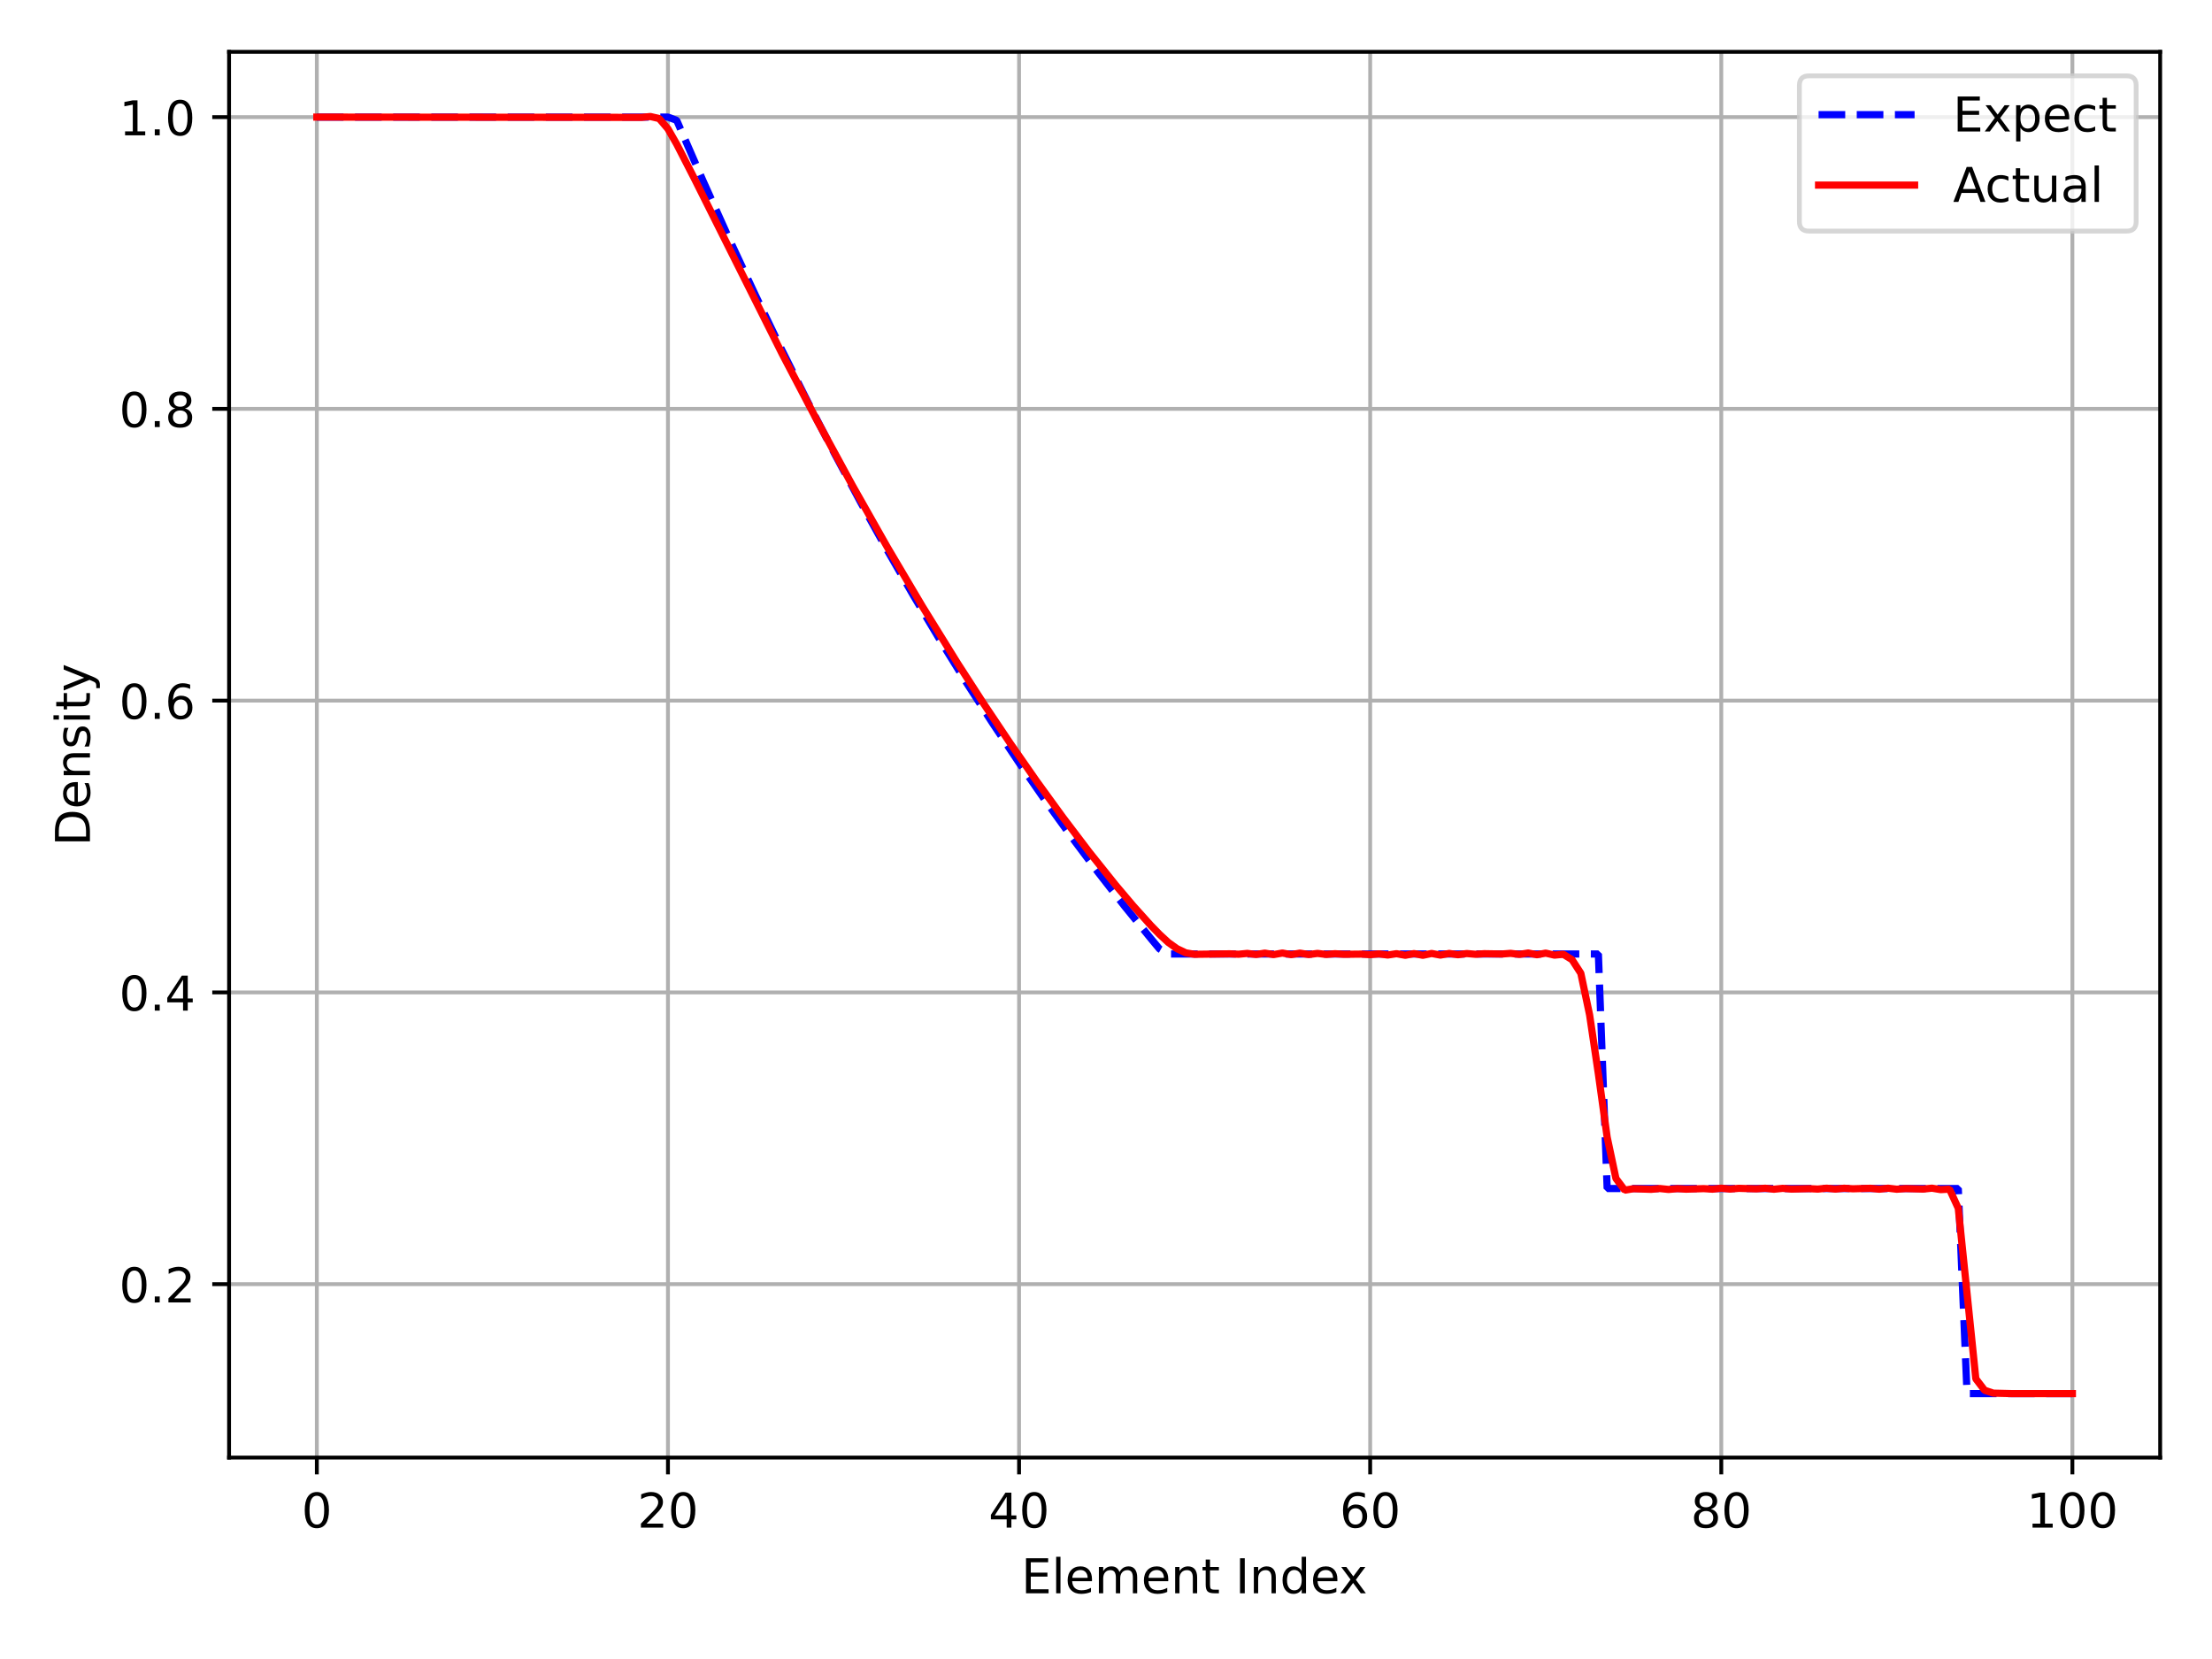 <?xml version='1.0' encoding='UTF-8'?>
<!-- This file was generated by dvisvgm 2.13.1 -->
<svg version='1.1' xmlns='http://www.w3.org/2000/svg' xmlns:xlink='http://www.w3.org/1999/xlink' width='460.8pt' height='345.6pt' viewBox='0 -345.6 460.8 345.6'>
<rect x="0" y="-345.6" width="460.8" height="345.6" fill="#333333" stroke="none"/>
<defs>
<clipPath id='clip1'>
<path d='M47.719 41.961H450V334.801H47.719Z'/>
</clipPath>
<clipPath id='clip2'>
<path d='M47.719 41.961H450V334.801H47.719Z'/>
</clipPath>
<clipPath id='clip3'>
<path d='M47.719 41.961H450V334.801H47.719Z'/>
</clipPath>
<clipPath id='clip4'>
<path d='M47.719 41.961H450V334.801H47.719Z'/>
</clipPath>
<clipPath id='clip5'>
<path d='M47.719 41.961H450V334.801H47.719Z'/>
</clipPath>
<clipPath id='clip6'>
<path d='M47.719 41.961H450V334.801H47.719Z'/>
</clipPath>
<clipPath id='clip7'>
<path d='M47.719 41.961H450V334.801H47.719Z'/>
</clipPath>
<clipPath id='clip8'>
<path d='M47.719 41.961H450V334.801H47.719Z'/>
</clipPath>
<clipPath id='clip9'>
<path d='M47.719 41.961H450V334.801H47.719Z'/>
</clipPath>
<clipPath id='clip10'>
<path d='M47.719 41.961H450V334.801H47.719Z'/>
</clipPath>
<clipPath id='clip11'>
<path d='M47.719 41.961H450V334.801H47.719Z'/>
</clipPath>
<clipPath id='clip12'>
<path d='M47.719 41.961H450V334.801H47.719Z'/>
</clipPath>
<clipPath id='clip13'>
<path d='M47.719 41.961H450V334.801H47.719Z'/>
</clipPath>
</defs>
<g id='page1'>
<g transform='matrix(1 0 0 -1 0 0)'>
<path d='M0 0H460.801V345.602H0Z' fill='#fff'/>
<path d='M47.719 41.961H450V334.801H47.719Z' fill='#fff'/>
<path d='M66.004 41.961V334.801' stroke='#b0b0b0' fill='none' stroke-width='.8' stroke-miterlimit='10' stroke-linecap='square' stroke-linejoin='bevel' clip-path='url(#clip1)'/>
<path d='M66.004 41.961V38.461'/>
<path d='M66.004 41.961V38.461' stroke='#000' fill='none' stroke-width='.8' stroke-miterlimit='10' stroke-linejoin='bevel'/>
<path d='M66.006 34.006C65.496 34.006 65.116 33.756 64.856 33.256S64.476 32.006 64.476 31.006S64.596 29.256 64.856 28.756C65.116 28.256 65.496 28.006 66.006 28.006S66.896 28.256 67.156 28.756C67.406 29.256 67.536 30.006 67.536 31.006S67.406 32.756 67.156 33.256C66.896 33.756 66.516 34.006 66.006 34.006ZM66.006 34.786C66.816 34.786 67.436 34.456 67.876 33.816C68.306 33.166 68.526 32.226 68.526 31.006C68.526 29.776 68.306 28.836 67.876 28.196C67.436 27.556 66.816 27.236 65.996 27.236S64.556 27.556 64.126 28.196C63.696 28.836 63.486 29.776 63.486 31.006C63.486 32.226 63.696 33.166 64.126 33.816C64.556 34.456 65.186 34.786 66.006 34.786Z'/>
<path d='M139.148 41.961V334.801' stroke='#b0b0b0' fill='none' stroke-width='.8' stroke-miterlimit='10' stroke-linecap='square' stroke-linejoin='bevel' clip-path='url(#clip2)'/>
<path d='M139.148 41.961V38.461'/>
<path d='M139.148 41.961V38.461' stroke='#000' fill='none' stroke-width='.8' stroke-miterlimit='10' stroke-linejoin='bevel'/>
<path d='M134.708 28.196H138.148V27.366H133.518V28.196C133.888 28.576 134.398 29.096 135.048 29.756C135.688 30.406 136.098 30.826 136.268 31.016C136.588 31.366 136.808 31.666 136.928 31.916C137.048 32.156 137.118 32.406 137.118 32.646C137.118 33.026 136.978 33.346 136.708 33.586S136.088 33.956 135.648 33.956C135.338 33.956 135.008 33.896 134.668 33.796C134.328 33.686 133.958 33.526 133.568 33.306V34.306C133.968 34.466 134.338 34.586 134.678 34.666S135.338 34.786 135.628 34.786C136.378 34.786 136.978 34.596 137.428 34.216S138.108 33.336 138.108 32.706C138.108 32.406 138.048 32.116 137.938 31.856C137.828 31.586 137.628 31.266 137.328 30.906C137.248 30.806 136.988 30.536 136.548 30.086S135.498 29.006 134.708 28.196ZM142.328 34.006C141.818 34.006 141.438 33.756 141.178 33.256S140.798 32.006 140.798 31.006S140.918 29.256 141.178 28.756C141.438 28.256 141.818 28.006 142.328 28.006C142.838 28.006 143.218 28.256 143.478 28.756C143.728 29.256 143.858 30.006 143.858 31.006S143.728 32.756 143.478 33.256C143.218 33.756 142.838 34.006 142.328 34.006ZM142.328 34.786C143.138 34.786 143.758 34.456 144.198 33.816C144.628 33.166 144.848 32.226 144.848 31.006C144.848 29.776 144.628 28.836 144.198 28.196C143.758 27.556 143.138 27.236 142.318 27.236C141.498 27.236 140.878 27.556 140.448 28.196C140.018 28.836 139.808 29.776 139.808 31.006C139.808 32.226 140.018 33.166 140.448 33.816C140.878 34.456 141.508 34.786 142.328 34.786Z'/>
<path d='M212.289 41.961V334.801' stroke='#b0b0b0' fill='none' stroke-width='.8' stroke-miterlimit='10' stroke-linecap='square' stroke-linejoin='bevel' clip-path='url(#clip3)'/>
<path d='M212.289 41.961V38.461'/>
<path d='M212.289 41.961V38.461' stroke='#000' fill='none' stroke-width='.8' stroke-miterlimit='10' stroke-linejoin='bevel'/>
<path d='M209.71 33.796L207.22 29.906H209.71V33.796ZM209.45 34.656H210.69V29.906H211.73V29.086H210.69V27.366H209.71V29.086H206.42V30.036L209.45 34.656ZM215.47 34.006C214.96 34.006 214.58 33.756 214.32 33.256S213.94 32.006 213.94 31.006S214.06 29.256 214.32 28.756C214.58 28.256 214.96 28.006 215.47 28.006S216.36 28.256 216.62 28.756C216.87 29.256 217 30.006 217 31.006S216.87 32.756 216.62 33.256C216.36 33.756 215.98 34.006 215.47 34.006ZM215.47 34.786C216.28 34.786 216.9 34.456 217.34 33.816C217.77 33.166 217.99 32.226 217.99 31.006C217.99 29.776 217.77 28.836 217.34 28.196C216.9 27.556 216.28 27.236 215.46 27.236S214.02 27.556 213.59 28.196C213.16 28.836 212.95 29.776 212.95 31.006C212.95 32.226 213.16 33.166 213.59 33.816C214.02 34.456 214.65 34.786 215.47 34.786Z'/>
<path d='M285.43 41.961V334.801' stroke='#b0b0b0' fill='none' stroke-width='.8' stroke-miterlimit='10' stroke-linecap='square' stroke-linejoin='bevel' clip-path='url(#clip4)'/>
<path d='M285.43 41.961V38.461'/>
<path d='M285.43 41.961V38.461' stroke='#000' fill='none' stroke-width='.8' stroke-miterlimit='10' stroke-linejoin='bevel'/>
<path d='M282.372 31.406C281.932 31.406 281.582 31.246 281.322 30.946S280.932 30.226 280.932 29.706C280.932 29.176 281.062 28.756 281.322 28.456C281.582 28.156 281.932 28.006 282.372 28.006S283.162 28.156 283.422 28.456C283.682 28.756 283.812 29.176 283.812 29.706C283.812 30.226 283.682 30.646 283.422 30.946S282.812 31.406 282.372 31.406ZM284.332 34.496V33.596C284.082 33.716 283.832 33.806 283.582 33.866C283.322 33.926 283.072 33.956 282.832 33.956C282.172 33.956 281.672 33.736 281.332 33.296S280.792 32.186 280.752 31.306C280.942 31.586 281.182 31.806 281.472 31.956S282.082 32.186 282.432 32.186C283.162 32.186 283.742 31.956 284.162 31.516S284.802 30.466 284.802 29.706C284.802 28.956 284.572 28.356 284.132 27.906C283.692 27.456 283.102 27.236 282.372 27.236C281.532 27.236 280.882 27.556 280.442 28.196C279.992 28.836 279.772 29.776 279.772 31.006C279.772 32.156 280.042 33.076 280.592 33.756C281.132 34.436 281.872 34.786 282.792 34.786C283.032 34.786 283.282 34.756 283.542 34.716C283.792 34.666 284.052 34.596 284.332 34.496ZM288.612 34.006C288.102 34.006 287.722 33.756 287.462 33.256S287.082 32.006 287.082 31.006S287.202 29.256 287.462 28.756C287.722 28.256 288.102 28.006 288.612 28.006C289.122 28.006 289.502 28.256 289.762 28.756C290.012 29.256 290.142 30.006 290.142 31.006S290.012 32.756 289.762 33.256C289.502 33.756 289.122 34.006 288.612 34.006ZM288.612 34.786C289.422 34.786 290.042 34.456 290.482 33.816C290.912 33.166 291.132 32.226 291.132 31.006C291.132 29.776 290.912 28.836 290.482 28.196C290.042 27.556 289.422 27.236 288.602 27.236C287.782 27.236 287.162 27.556 286.732 28.196C286.302 28.836 286.092 29.776 286.092 31.006C286.092 32.226 286.302 33.166 286.732 33.816C287.162 34.456 287.792 34.786 288.612 34.786Z'/>
<path d='M358.574 41.961V334.801' stroke='#b0b0b0' fill='none' stroke-width='.8' stroke-miterlimit='10' stroke-linecap='square' stroke-linejoin='bevel' clip-path='url(#clip5)'/>
<path d='M358.574 41.961V38.461'/>
<path d='M358.574 41.961V38.461' stroke='#000' fill='none' stroke-width='.8' stroke-miterlimit='10' stroke-linejoin='bevel'/>
<path d='M355.393 30.826C354.923 30.826 354.553 30.696 354.283 30.446S353.883 29.856 353.883 29.416S354.013 28.626 354.283 28.376C354.553 28.126 354.923 28.006 355.393 28.006C355.853 28.006 356.223 28.126 356.493 28.386C356.763 28.636 356.903 28.976 356.903 29.416S356.763 30.196 356.503 30.446C356.233 30.696 355.863 30.826 355.393 30.826ZM354.403 31.246C353.983 31.346 353.653 31.546 353.413 31.836S353.063 32.476 353.063 32.896C353.063 33.476 353.263 33.936 353.683 34.276C354.093 34.616 354.663 34.786 355.393 34.786C356.113 34.786 356.683 34.616 357.103 34.276C357.513 33.936 357.723 33.476 357.723 32.896C357.723 32.476 357.603 32.126 357.363 31.836S356.803 31.346 356.383 31.246C356.853 31.136 357.223 30.916 357.493 30.596C357.753 30.276 357.893 29.876 357.893 29.416C357.893 28.706 357.673 28.166 357.243 27.796C356.803 27.416 356.183 27.236 355.383 27.236S353.963 27.416 353.533 27.796C353.103 28.166 352.893 28.706 352.893 29.416C352.893 29.876 353.023 30.276 353.293 30.596C353.553 30.916 353.923 31.136 354.403 31.246ZM354.043 32.806C354.043 32.426 354.153 32.126 354.393 31.916S354.963 31.606 355.393 31.606C355.813 31.606 356.143 31.706 356.383 31.916S356.743 32.426 356.743 32.806S356.623 33.476 356.383 33.686S355.813 34.006 355.393 34.006C354.963 34.006 354.633 33.896 354.393 33.686S354.043 33.186 354.043 32.806ZM361.753 34.006C361.243 34.006 360.863 33.756 360.603 33.256S360.223 32.006 360.223 31.006S360.343 29.256 360.603 28.756C360.863 28.256 361.243 28.006 361.753 28.006C362.263 28.006 362.643 28.256 362.903 28.756C363.153 29.256 363.283 30.006 363.283 31.006S363.153 32.756 362.903 33.256C362.643 33.756 362.263 34.006 361.753 34.006ZM361.753 34.786C362.563 34.786 363.183 34.456 363.623 33.816C364.053 33.166 364.273 32.226 364.273 31.006C364.273 29.776 364.053 28.836 363.623 28.196C363.183 27.556 362.563 27.236 361.743 27.236C360.923 27.236 360.303 27.556 359.873 28.196C359.443 28.836 359.233 29.776 359.233 31.006C359.233 32.226 359.443 33.166 359.873 33.816C360.303 34.456 360.933 34.786 361.753 34.786Z'/>
<path d='M431.715 41.961V334.801' stroke='#b0b0b0' fill='none' stroke-width='.8' stroke-miterlimit='10' stroke-linecap='square' stroke-linejoin='bevel' clip-path='url(#clip6)'/>
<path d='M431.715 41.961V38.461'/>
<path d='M431.715 41.961V38.461' stroke='#000' fill='none' stroke-width='.8' stroke-miterlimit='10' stroke-linejoin='bevel'/>
<path d='M423.415 28.196H425.025V33.756L423.275 33.406V34.306L425.015 34.656H426.005V28.196H427.615V27.366H423.415V28.196ZM431.715 34.006C431.205 34.006 430.825 33.756 430.565 33.256S430.185 32.006 430.185 31.006S430.305 29.256 430.565 28.756C430.825 28.256 431.205 28.006 431.715 28.006C432.225 28.006 432.605 28.256 432.865 28.756C433.115 29.256 433.245 30.006 433.245 31.006S433.115 32.756 432.865 33.256C432.605 33.756 432.225 34.006 431.715 34.006ZM431.715 34.786C432.525 34.786 433.145 34.456 433.585 33.816C434.015 33.166 434.235 32.226 434.235 31.006C434.235 29.776 434.015 28.836 433.585 28.196C433.145 27.556 432.525 27.236 431.705 27.236C430.885 27.236 430.265 27.556 429.835 28.196C429.405 28.836 429.195 29.776 429.195 31.006C429.195 32.226 429.405 33.166 429.835 33.816C430.265 34.456 430.895 34.786 431.715 34.786ZM438.075 34.006C437.565 34.006 437.185 33.756 436.925 33.256S436.545 32.006 436.545 31.006S436.665 29.256 436.925 28.756C437.185 28.256 437.565 28.006 438.075 28.006S438.965 28.256 439.225 28.756C439.475 29.256 439.605 30.006 439.605 31.006S439.475 32.756 439.225 33.256C438.965 33.756 438.585 34.006 438.075 34.006ZM438.075 34.786C438.885 34.786 439.505 34.456 439.945 33.816C440.375 33.166 440.595 32.226 440.595 31.006C440.595 29.776 440.375 28.836 439.945 28.196C439.505 27.556 438.885 27.236 438.065 27.236S436.625 27.556 436.195 28.196C435.765 28.836 435.555 29.776 435.555 31.006C435.555 32.226 435.765 33.166 436.195 33.816C436.625 34.456 437.255 34.786 438.075 34.786Z'/>
<path d='M213.738 20.984H218.348V20.154H214.728V17.994H218.198V17.164H214.728V14.524H218.438V13.694H213.738V20.984ZM220.018 21.294H220.918V13.694H220.018V21.294ZM227.478 16.654V16.214H223.348C223.388 15.594 223.568 15.114 223.908 14.794C224.238 14.474 224.698 14.314 225.298 14.314C225.638 14.314 225.978 14.354 226.298 14.434S226.948 14.644 227.268 14.824V13.974C226.948 13.834 226.618 13.724 226.278 13.664C225.938 13.604 225.588 13.564 225.248 13.564C224.368 13.564 223.678 13.814 223.168 14.314C222.658 14.814 222.408 15.504 222.408 16.374C222.408 17.264 222.648 17.974 223.128 18.504C223.608 19.024 224.268 19.294 225.088 19.294C225.828 19.294 226.408 19.054 226.838 18.584C227.258 18.104 227.478 17.464 227.478 16.654ZM226.578 16.914C226.568 17.404 226.428 17.794 226.168 18.094C225.898 18.384 225.538 18.534 225.098 18.534C224.598 18.534 224.198 18.384 223.898 18.104S223.418 17.424 223.378 16.914H226.578ZM233.208 18.114C233.428 18.514 233.698 18.804 234.008 19.004C234.318 19.194 234.688 19.294 235.118 19.294C235.678 19.294 236.118 19.094 236.428 18.694S236.898 17.724 236.898 16.994V13.694H235.998V16.964C235.998 17.484 235.898 17.874 235.718 18.134C235.528 18.384 235.248 18.514 234.868 18.514C234.398 18.514 234.028 18.354 233.758 18.044S233.358 17.314 233.358 16.784V13.694H232.458V16.964C232.458 17.484 232.358 17.874 232.178 18.134C231.988 18.384 231.698 18.514 231.318 18.514C230.858 18.514 230.488 18.354 230.218 18.044S229.818 17.314 229.818 16.784V13.694H228.918V19.164H229.818V18.314C230.018 18.644 230.268 18.894 230.558 19.054C230.838 19.214 231.178 19.294 231.578 19.294S232.308 19.194 232.588 18.994S233.068 18.494 233.208 18.114ZM243.368 16.654V16.214H239.238C239.278 15.594 239.458 15.114 239.798 14.794C240.128 14.474 240.588 14.314 241.188 14.314C241.528 14.314 241.868 14.354 242.188 14.434S242.838 14.644 243.158 14.824V13.974C242.838 13.834 242.508 13.724 242.168 13.664C241.828 13.604 241.478 13.564 241.138 13.564C240.258 13.564 239.568 13.814 239.058 14.314C238.548 14.814 238.298 15.504 238.298 16.374C238.298 17.264 238.538 17.974 239.018 18.504C239.498 19.024 240.158 19.294 240.978 19.294C241.718 19.294 242.298 19.054 242.728 18.584C243.148 18.104 243.368 17.464 243.368 16.654ZM242.468 16.914C242.458 17.404 242.318 17.794 242.058 18.094C241.788 18.384 241.428 18.534 240.988 18.534C240.488 18.534 240.088 18.384 239.788 18.104S239.308 17.424 239.268 16.914H242.468ZM249.388 16.994V13.694H248.488V16.964C248.488 17.484 248.378 17.864 248.178 18.124S247.678 18.514 247.278 18.514C246.788 18.514 246.408 18.354 246.128 18.044S245.708 17.314 245.708 16.784V13.694H244.808V19.164H245.708V18.314C245.918 18.634 246.168 18.884 246.468 19.044C246.758 19.204 247.098 19.294 247.478 19.294C248.098 19.294 248.578 19.094 248.898 18.704S249.388 17.744 249.388 16.994ZM252.068 20.714V19.164H253.918V18.464H252.068V15.494C252.068 15.044 252.128 14.754 252.248 14.634C252.368 14.504 252.618 14.444 252.998 14.444H253.918V13.694H252.998C252.298 13.694 251.818 13.824 251.558 14.084S251.168 14.814 251.168 15.494V18.464H250.508V19.164H251.168V20.714H252.068ZM258.318 20.984H259.308V13.694H258.318V20.984ZM265.778 16.994V13.694H264.878V16.964C264.878 17.484 264.768 17.864 264.568 18.124S264.068 18.514 263.668 18.514C263.178 18.514 262.798 18.354 262.518 18.044S262.098 17.314 262.098 16.784V13.694H261.198V19.164H262.098V18.314C262.308 18.634 262.558 18.884 262.858 19.044C263.148 19.204 263.488 19.294 263.868 19.294C264.488 19.294 264.968 19.094 265.288 18.704S265.778 17.744 265.778 16.994ZM271.168 18.334V21.294H272.068V13.694H271.168V14.514C270.978 14.184 270.738 13.944 270.448 13.794C270.158 13.644 269.818 13.564 269.418 13.564C268.758 13.564 268.218 13.824 267.798 14.344C267.378 14.864 267.178 15.564 267.178 16.424S267.378 17.974 267.798 18.504C268.218 19.024 268.758 19.294 269.418 19.294C269.818 19.294 270.158 19.214 270.448 19.054S270.978 18.654 271.168 18.334ZM268.108 16.424C268.108 15.764 268.238 15.244 268.508 14.864C268.778 14.484 269.148 14.304 269.628 14.304S270.478 14.484 270.758 14.864C271.028 15.244 271.168 15.764 271.168 16.424S271.028 17.594 270.758 17.974C270.478 18.354 270.108 18.544 269.628 18.544S268.778 18.354 268.508 17.974S268.108 17.084 268.108 16.424ZM278.598 16.654V16.214H274.468C274.508 15.594 274.688 15.114 275.028 14.794C275.358 14.474 275.818 14.314 276.418 14.314C276.758 14.314 277.098 14.354 277.418 14.434S278.068 14.644 278.388 14.824V13.974C278.068 13.834 277.738 13.724 277.398 13.664C277.058 13.604 276.708 13.564 276.368 13.564C275.488 13.564 274.798 13.814 274.288 14.314C273.778 14.814 273.528 15.504 273.528 16.374C273.528 17.264 273.768 17.974 274.248 18.504C274.728 19.024 275.388 19.294 276.208 19.294C276.948 19.294 277.528 19.054 277.958 18.584C278.378 18.104 278.598 17.464 278.598 16.654ZM277.698 16.914C277.688 17.404 277.548 17.794 277.288 18.094C277.018 18.384 276.658 18.534 276.218 18.534C275.718 18.534 275.318 18.384 275.018 18.104S274.538 17.424 274.498 16.914H277.698Z'/>
<path d='M284.428 19.164L282.448 16.504L284.528 13.694H283.468L281.878 15.844L280.288 13.694H279.228L281.348 16.554L279.408 19.164H280.468L281.918 17.214L283.368 19.164H284.428Z'/>
<path d='M47.719 78.082H450' stroke='#b0b0b0' fill='none' stroke-width='.8' stroke-miterlimit='10' stroke-linecap='square' stroke-linejoin='bevel' clip-path='url(#clip7)'/>
<path d='M47.719 78.082H44.219'/>
<path d='M47.719 78.082H44.219' stroke='#000' fill='none' stroke-width='.8' stroke-miterlimit='10' stroke-linejoin='bevel'/>
<path d='M27.994 80.926C27.484 80.926 27.104 80.676 26.844 80.176C26.584 79.676 26.464 78.926 26.464 77.926S26.584 76.176 26.844 75.676C27.104 75.176 27.484 74.926 27.994 74.926S28.884 75.176 29.144 75.676C29.394 76.176 29.524 76.926 29.524 77.926S29.394 79.676 29.144 80.176C28.884 80.676 28.504 80.926 27.994 80.926ZM27.994 81.706C28.804 81.706 29.424 81.376 29.864 80.736C30.294 80.086 30.514 79.146 30.514 77.926C30.514 76.696 30.294 75.756 29.864 75.116C29.424 74.476 28.804 74.156 27.984 74.156C27.164 74.156 26.544 74.476 26.114 75.116C25.684 75.756 25.474 76.696 25.474 77.926C25.474 79.146 25.684 80.086 26.114 80.736C26.544 81.376 27.174 81.706 27.994 81.706ZM32.244 75.526H33.274V74.286H32.244V75.526ZM36.274 75.116H39.714V74.286H35.084V75.116C35.454 75.496 35.964 76.016 36.614 76.676C37.254 77.326 37.664 77.746 37.834 77.936C38.154 78.286 38.374 78.586 38.494 78.836C38.614 79.076 38.684 79.326 38.684 79.566C38.684 79.946 38.544 80.266 38.274 80.506S37.654 80.876 37.214 80.876C36.904 80.876 36.574 80.816 36.234 80.716C35.894 80.606 35.524 80.446 35.134 80.226V81.226C35.534 81.386 35.904 81.506 36.244 81.586S36.904 81.706 37.194 81.706C37.944 81.706 38.544 81.516 38.994 81.136S39.674 80.256 39.674 79.626C39.674 79.326 39.614 79.036 39.504 78.776C39.394 78.506 39.194 78.186 38.894 77.826C38.814 77.726 38.554 77.456 38.114 77.006S37.064 75.926 36.274 75.116Z'/>
<path d='M47.719 138.863H450' stroke='#b0b0b0' fill='none' stroke-width='.8' stroke-miterlimit='10' stroke-linecap='square' stroke-linejoin='bevel' clip-path='url(#clip8)'/>
<path d='M47.719 138.863H44.219'/>
<path d='M47.719 138.863H44.219' stroke='#000' fill='none' stroke-width='.8' stroke-miterlimit='10' stroke-linejoin='bevel'/>
<path d='M27.994 141.707C27.484 141.707 27.104 141.457 26.844 140.957C26.584 140.457 26.464 139.707 26.464 138.707S26.584 136.957 26.844 136.457C27.104 135.957 27.484 135.707 27.994 135.707S28.884 135.957 29.144 136.457C29.394 136.957 29.524 137.707 29.524 138.707S29.394 140.457 29.144 140.957C28.884 141.457 28.504 141.707 27.994 141.707ZM27.994 142.487C28.804 142.487 29.424 142.157 29.864 141.517C30.294 140.867 30.514 139.927 30.514 138.707C30.514 137.477 30.294 136.537 29.864 135.897C29.424 135.257 28.804 134.937 27.984 134.937C27.164 134.937 26.544 135.257 26.114 135.897C25.684 136.537 25.474 137.477 25.474 138.707C25.474 139.927 25.684 140.867 26.114 141.517C26.544 142.157 27.174 142.487 27.994 142.487ZM32.244 136.307H33.274V135.067H32.244V136.307ZM38.134 141.497L35.644 137.607H38.134V141.497ZM37.874 142.357H39.114V137.607H40.154V136.787H39.114V135.067H38.134V136.787H34.844V137.737L37.874 142.357Z'/>
<path d='M47.719 199.645H450' stroke='#b0b0b0' fill='none' stroke-width='.8' stroke-miterlimit='10' stroke-linecap='square' stroke-linejoin='bevel' clip-path='url(#clip9)'/>
<path d='M47.719 199.645H44.219'/>
<path d='M47.719 199.645H44.219' stroke='#000' fill='none' stroke-width='.8' stroke-miterlimit='10' stroke-linejoin='bevel'/>
<path d='M27.994 202.489C27.484 202.489 27.104 202.239 26.844 201.739C26.584 201.239 26.464 200.489 26.464 199.489S26.584 197.739 26.844 197.239C27.104 196.739 27.484 196.489 27.994 196.489S28.884 196.739 29.144 197.239C29.394 197.739 29.524 198.489 29.524 199.489S29.394 201.239 29.144 201.739C28.884 202.239 28.504 202.489 27.994 202.489ZM27.994 203.269C28.804 203.269 29.424 202.939 29.864 202.299C30.294 201.649 30.514 200.709 30.514 199.489C30.514 198.259 30.294 197.319 29.864 196.679C29.424 196.039 28.804 195.719 27.984 195.719C27.164 195.719 26.544 196.039 26.114 196.679C25.684 197.319 25.474 198.259 25.474 199.489C25.474 200.709 25.684 201.649 26.114 202.299C26.544 202.939 27.174 203.269 27.994 203.269ZM32.244 197.089H33.274V195.849H32.244V197.089ZM37.654 199.889C37.214 199.889 36.864 199.729 36.604 199.429S36.214 198.709 36.214 198.189C36.214 197.659 36.344 197.239 36.604 196.939C36.864 196.639 37.214 196.489 37.654 196.489S38.444 196.639 38.704 196.939C38.964 197.239 39.094 197.659 39.094 198.189C39.094 198.709 38.964 199.129 38.704 199.429S38.094 199.889 37.654 199.889ZM39.614 202.979V202.079C39.364 202.199 39.114 202.289 38.864 202.349C38.604 202.409 38.354 202.439 38.114 202.439C37.454 202.439 36.954 202.219 36.614 201.779S36.074 200.669 36.034 199.789C36.224 200.069 36.464 200.289 36.754 200.439S37.364 200.669 37.714 200.669C38.444 200.669 39.024 200.439 39.444 199.999S40.084 198.949 40.084 198.189C40.084 197.439 39.854 196.839 39.414 196.389C38.974 195.939 38.384 195.719 37.654 195.719C36.814 195.719 36.164 196.039 35.724 196.679C35.274 197.319 35.054 198.259 35.054 199.489C35.054 200.639 35.324 201.559 35.874 202.239C36.414 202.919 37.154 203.269 38.074 203.269C38.314 203.269 38.564 203.239 38.824 203.199C39.074 203.149 39.334 203.079 39.614 202.979Z'/>
<path d='M47.719 260.426H450' stroke='#b0b0b0' fill='none' stroke-width='.8' stroke-miterlimit='10' stroke-linecap='square' stroke-linejoin='bevel' clip-path='url(#clip10)'/>
<path d='M47.719 260.426H44.219'/>
<path d='M47.719 260.426H44.219' stroke='#000' fill='none' stroke-width='.8' stroke-miterlimit='10' stroke-linejoin='bevel'/>
<path d='M27.994 263.27C27.484 263.27 27.104 263.02 26.844 262.52C26.584 262.02 26.464 261.27 26.464 260.27S26.584 258.52 26.844 258.02C27.104 257.52 27.484 257.27 27.994 257.27S28.884 257.52 29.144 258.02C29.394 258.52 29.524 259.27 29.524 260.27S29.394 262.02 29.144 262.52C28.884 263.02 28.504 263.27 27.994 263.27ZM27.994 264.05C28.804 264.05 29.424 263.72 29.864 263.08C30.294 262.43 30.514 261.49 30.514 260.27C30.514 259.04 30.294 258.1 29.864 257.46C29.424 256.82 28.804 256.5 27.984 256.5C27.164 256.5 26.544 256.82 26.114 257.46C25.684 258.1 25.474 259.04 25.474 260.27C25.474 261.49 25.684 262.43 26.114 263.08C26.544 263.72 27.174 264.05 27.994 264.05ZM32.244 257.87H33.274V256.63H32.244V257.87ZM37.534 260.09C37.064 260.09 36.694 259.96 36.424 259.71S36.024 259.12 36.024 258.68S36.154 257.89 36.424 257.64C36.694 257.39 37.064 257.27 37.534 257.27C37.994 257.27 38.364 257.39 38.634 257.65C38.904 257.9 39.044 258.24 39.044 258.68S38.904 259.46 38.644 259.71C38.374 259.96 38.004 260.09 37.534 260.09ZM36.544 260.51C36.124 260.61 35.794 260.81 35.554 261.1S35.204 261.74 35.204 262.16C35.204 262.74 35.404 263.2 35.824 263.54C36.234 263.88 36.804 264.05 37.534 264.05C38.254 264.05 38.824 263.88 39.244 263.54C39.654 263.2 39.864 262.74 39.864 262.16C39.864 261.74 39.744 261.39 39.504 261.1S38.944 260.61 38.524 260.51C38.994 260.4 39.364 260.18 39.634 259.86C39.894 259.54 40.034 259.14 40.034 258.68C40.034 257.97 39.814 257.43 39.384 257.06C38.944 256.68 38.324 256.5 37.524 256.5S36.104 256.68 35.674 257.06C35.244 257.43 35.034 257.97 35.034 258.68C35.034 259.14 35.164 259.54 35.434 259.86C35.694 260.18 36.064 260.4 36.544 260.51ZM36.184 262.07C36.184 261.69 36.294 261.39 36.534 261.18S37.104 260.87 37.534 260.87C37.954 260.87 38.284 260.97 38.524 261.18S38.884 261.69 38.884 262.07S38.764 262.74 38.524 262.95S37.954 263.27 37.534 263.27C37.104 263.27 36.774 263.16 36.534 262.95S36.184 262.45 36.184 262.07Z'/>
<path d='M47.719 321.207H450' stroke='#b0b0b0' fill='none' stroke-width='.8' stroke-miterlimit='10' stroke-linecap='square' stroke-linejoin='bevel' clip-path='url(#clip11)'/>
<path d='M47.719 321.207H44.219'/>
<path d='M47.719 321.207H44.219' stroke='#000' fill='none' stroke-width='.8' stroke-miterlimit='10' stroke-linejoin='bevel'/>
<path d='M26.054 318.241H27.664V323.801L25.914 323.451V324.351L27.654 324.701H28.644V318.241H30.254V317.411H26.054V318.241ZM32.244 318.651H33.274V317.411H32.244V318.651ZM37.534 324.051C37.024 324.051 36.644 323.801 36.384 323.301S36.004 322.051 36.004 321.051S36.124 319.301 36.384 318.801C36.644 318.301 37.024 318.051 37.534 318.051S38.424 318.301 38.684 318.801C38.934 319.301 39.064 320.051 39.064 321.051S38.934 322.801 38.684 323.301C38.424 323.801 38.044 324.051 37.534 324.051ZM37.534 324.831C38.344 324.831 38.964 324.501 39.404 323.861C39.834 323.211 40.054 322.271 40.054 321.051C40.054 319.821 39.834 318.881 39.404 318.241C38.964 317.601 38.344 317.281 37.524 317.281S36.084 317.601 35.654 318.241C35.224 318.881 35.014 319.821 35.014 321.051C35.014 322.271 35.224 323.211 35.654 323.861C36.084 324.501 36.714 324.831 37.534 324.831Z'/>
<path d='M12.256 171.327H17.926V172.517C17.926 173.517 17.706 174.257 17.246 174.727C16.786 175.187 16.066 175.427 15.086 175.427S13.396 175.187 12.936 174.727C12.486 174.257 12.256 173.517 12.256 172.517V171.327ZM11.446 170.337V172.367C11.446 173.777 11.746 174.817 12.326 175.477C12.916 176.137 13.836 176.467 15.086 176.467C16.346 176.467 17.266 176.127 17.856 175.467C18.446 174.807 18.736 173.767 18.736 172.367V170.337H11.446ZM15.776 182.677H16.216V178.547C16.836 178.587 17.316 178.767 17.636 179.107C17.956 179.437 18.116 179.897 18.116 180.497C18.116 180.837 18.076 181.177 17.996 181.497S17.786 182.147 17.606 182.467H18.456C18.596 182.147 18.706 181.817 18.766 181.477S18.866 180.787 18.866 180.447C18.866 179.567 18.616 178.877 18.116 178.367C17.616 177.857 16.926 177.607 16.056 177.607C15.166 177.607 14.456 177.847 13.926 178.327C13.406 178.807 13.136 179.467 13.136 180.287C13.136 181.027 13.376 181.607 13.846 182.037C14.326 182.457 14.966 182.677 15.776 182.677ZM15.516 181.777C15.026 181.767 14.636 181.627 14.336 181.367C14.046 181.097 13.896 180.737 13.896 180.297C13.896 179.797 14.046 179.397 14.326 179.097C14.606 178.797 15.006 178.617 15.516 178.577V181.777ZM15.436 188.697H18.736V187.797H15.466C14.946 187.797 14.566 187.687 14.306 187.487C14.046 187.287 13.916 186.987 13.916 186.587C13.916 186.097 14.076 185.717 14.386 185.437C14.696 185.157 15.116 185.017 15.646 185.017H18.736V184.117H13.266V185.017H14.116C13.796 185.227 13.546 185.477 13.386 185.777C13.226 186.067 13.136 186.407 13.136 186.787C13.136 187.407 13.336 187.887 13.726 188.207C14.116 188.527 14.686 188.697 15.436 188.697ZM13.426 193.977H14.276C14.156 193.717 14.056 193.457 13.986 193.187C13.926 192.907 13.886 192.627 13.886 192.337C13.886 191.887 13.956 191.547 14.096 191.327C14.236 191.107 14.436 190.997 14.706 190.997C14.916 190.997 15.076 191.077 15.196 191.237S15.436 191.717 15.536 192.197L15.606 192.507C15.746 193.147 15.946 193.597 16.186 193.867C16.436 194.127 16.786 194.267 17.226 194.267C17.736 194.267 18.136 194.067 18.426 193.667C18.726 193.267 18.866 192.707 18.866 192.007C18.866 191.707 18.836 191.407 18.786 191.087S18.656 190.437 18.536 190.087H17.606C17.786 190.417 17.916 190.747 17.996 191.067C18.086 191.387 18.126 191.707 18.126 192.027C18.126 192.447 18.056 192.777 17.916 193.007C17.776 193.227 17.566 193.347 17.296 193.347C17.056 193.347 16.866 193.257 16.736 193.097C16.606 192.937 16.476 192.577 16.356 192.017L16.286 191.707C16.166 191.147 15.986 190.737 15.746 190.497C15.506 190.247 15.176 190.127 14.746 190.127C14.236 190.127 13.836 190.307 13.556 190.667C13.276 191.027 13.136 191.547 13.136 192.227C13.136 192.557 13.166 192.867 13.216 193.167C13.266 193.457 13.336 193.727 13.426 193.977ZM13.266 195.697V196.597H18.736V195.697H13.266ZM11.136 195.697V196.597H12.276V195.697H11.136ZM11.716 199.367H13.266V201.217H13.966V199.367H16.936C17.386 199.367 17.676 199.427 17.796 199.547C17.926 199.667 17.986 199.917 17.986 200.297V201.217H18.736V200.297C18.736 199.597 18.606 199.117 18.346 198.857S17.616 198.467 16.936 198.467H13.966V197.807H13.266V198.467H11.716V199.367ZM19.236 204.677C19.876 204.417 20.306 204.167 20.506 203.927C20.706 203.687 20.806 203.367 20.806 202.967V202.247H20.056V202.777C20.056 203.017 19.996 203.207 19.876 203.347C19.756 203.487 19.486 203.637 19.046 203.807L18.646 203.967L13.266 201.757V202.707L17.546 204.417L13.266 206.127V207.077L19.236 204.677Z'/>
<path d='M66.004 321.207H139.148L140.977 320.52L146.461 307.918L151.945 295.734L157.434 283.965L162.918 272.598L168.402 261.621L173.891 251.023L179.375 240.797L184.859 230.934L190.348 221.422L195.832 212.25L201.316 203.41L206.805 194.898L212.289 186.695L217.773 178.801L223.262 171.203L228.746 163.895L234.23 156.867L239.719 150.113L241.547 147.918L243.375 146.863H332.973L334.801 98.012H407.945L409.773 55.289H431.715' stroke='#00f' fill='none' stroke-width='1.5' stroke-miterlimit='10' stroke-linejoin='bevel' stroke-dasharray='5.55 2.4' clip-path='url(#clip12)'/>
<path d='M66.004 321.207L133.66 321.148L135.488 321.328L137.32 320.902L139.148 318.758L140.977 315.559L144.633 308.441L162.918 271.926L170.234 257.961L177.547 244.508L184.859 231.594L192.176 219.23L199.488 207.418L204.977 198.922L210.461 190.738L215.945 182.867L221.434 175.313L226.918 168.09L232.402 161.23L236.059 156.906L239.719 152.84L241.547 150.961L243.375 149.273L245.203 147.965L247.031 147.102L248.859 146.797L256.176 146.902L258.004 146.816L259.832 146.988L261.66 146.762L263.488 147.047L265.316 146.742L267.145 147.063L268.973 146.734L270.801 147.047L272.633 146.75L274.461 146.988L276.289 146.77L278.117 146.926L279.945 146.801L283.602 146.84L285.43 146.727L287.258 146.887L289.09 146.652L290.918 146.93L292.746 146.598L294.574 146.953L296.402 146.594L298.23 146.977L300.059 146.637L301.887 146.984L303.715 146.711L305.547 146.961L307.375 146.805L309.203 146.926L312.859 146.863L314.688 147L316.516 146.781L318.344 147.07L320.172 146.711L322 147.047L323.832 146.629L325.66 146.809L327.488 145.68L329.316 142.848L331.145 134.164L332.973 121.879L334.801 108.699L336.629 100.102L338.457 97.668L340.289 97.969L343.945 97.84L345.773 98.008L347.602 97.816L349.43 97.988L351.258 97.875L354.914 97.988L356.746 97.875L358.574 98.074L360.402 97.894L362.23 98.051L365.887 97.938L367.715 98.07L369.543 97.863L371.371 98.047L373.199 97.891L376.859 97.984L378.688 97.891L380.516 98.078L382.344 97.891L384.172 98.07L386 97.953L389.656 98.059L391.488 97.867L393.316 98.078L395.145 97.863L396.973 97.996L400.629 97.894L402.457 98.082L404.285 97.781L406.113 97.883L407.945 93.891L411.602 58.371L413.43 55.984L415.258 55.379L418.914 55.289H431.715' stroke='#f00' fill='none' stroke-width='1.5' stroke-miterlimit='10' stroke-linecap='square' stroke-linejoin='bevel' clip-path='url(#clip13)'/>
<path d='M47.719 41.961V334.801' stroke='#000' fill='none' stroke-width='.8' stroke-miterlimit='10' stroke-linecap='square'/>
<path d='M450 41.961V334.801' stroke='#000' fill='none' stroke-width='.8' stroke-miterlimit='10' stroke-linecap='square'/>
<path d='M47.719 41.961H450' stroke='#000' fill='none' stroke-width='.8' stroke-miterlimit='10' stroke-linecap='square'/>
<path d='M47.719 334.801H450' stroke='#000' fill='none' stroke-width='.8' stroke-miterlimit='10' stroke-linecap='square'/>
<path d='M376.844 297.457H443C444.332 297.457 445 298.121 445 299.457V327.801C445 329.133 444.332 329.801 443 329.801H376.844C375.512 329.801 374.844 329.133 374.844 327.801V299.457C374.844 298.121 375.512 297.457 376.844 297.457Z' fill='#fff' fill-opacity='.8'/>
<path d='M376.844 297.457H443C444.332 297.457 445 298.121 445 299.457V327.801C445 329.133 444.332 329.801 443 329.801H376.844C375.512 329.801 374.844 329.133 374.844 327.801V299.457C374.844 298.121 375.512 297.457 376.844 297.457Z' stroke='#ccc' fill='none' stroke-miterlimit='10' stroke-opacity='.8'/>
<path d='M378.844 321.707H388.844H398.844' stroke='#00f' fill='none' stroke-width='1.5' stroke-miterlimit='10' stroke-linejoin='bevel' stroke-dasharray='5.55 2.4'/>
<path d='M407.824 325.496H412.434V324.666H408.814V322.506H412.284V321.676H408.814V319.036H412.524V318.206H407.824V325.496ZM418.654 323.676L416.674 321.016L418.754 318.206H417.694L416.104 320.356L414.514 318.206H413.454L415.574 321.066L413.634 323.676H414.694L416.144 321.726L417.594 323.676H418.654ZM420.894 319.026V316.136H419.994V323.676H420.894V322.846C421.074 323.166 421.314 323.406 421.604 323.566S422.244 323.806 422.644 323.806C423.304 323.806 423.844 323.536 424.264 323.016C424.674 322.486 424.884 321.796 424.884 320.936S424.674 319.376 424.264 318.856C423.844 318.336 423.304 318.076 422.644 318.076C422.244 318.076 421.894 318.156 421.604 318.306S421.074 318.696 420.894 319.026ZM423.954 320.936C423.954 321.596 423.814 322.106 423.544 322.486C423.264 322.866 422.894 323.056 422.424 323.056C421.944 323.056 421.574 322.866 421.304 322.486C421.024 322.106 420.894 321.596 420.894 320.936S421.024 319.756 421.304 319.376C421.574 318.996 421.944 318.816 422.424 318.816C422.894 318.816 423.264 318.996 423.544 319.376C423.814 319.756 423.954 320.276 423.954 320.936ZM431.054 321.166V320.726H426.924C426.964 320.106 427.144 319.626 427.484 319.306C427.814 318.986 428.274 318.826 428.874 318.826C429.214 318.826 429.554 318.866 429.874 318.946S430.524 319.156 430.844 319.336V318.486C430.524 318.346 430.194 318.236 429.854 318.176S429.164 318.076 428.824 318.076C427.944 318.076 427.254 318.326 426.744 318.826C426.234 319.326 425.984 320.016 425.984 320.886C425.984 321.776 426.224 322.486 426.704 323.016C427.184 323.536 427.844 323.806 428.664 323.806C429.404 323.806 429.984 323.566 430.414 323.096C430.834 322.616 431.054 321.976 431.054 321.166ZM430.154 321.426C430.144 321.916 430.004 322.306 429.744 322.606C429.474 322.896 429.114 323.046 428.674 323.046C428.174 323.046 427.774 322.896 427.474 322.616S426.994 321.936 426.954 321.426H430.154ZM436.464 323.466V322.626C436.204 322.766 435.954 322.866 435.694 322.936S435.184 323.046 434.924 323.046C434.344 323.046 433.884 322.856 433.564 322.486S433.084 321.596 433.084 320.936C433.084 320.266 433.244 319.746 433.564 319.376C433.884 319.006 434.344 318.826 434.924 318.826C435.184 318.826 435.434 318.856 435.694 318.926S436.204 319.106 436.464 319.246V318.416C436.204 318.296 435.944 318.206 435.684 318.156C435.414 318.106 435.124 318.076 434.824 318.076C434.004 318.076 433.344 318.326 432.864 318.846C432.374 319.356 432.134 320.056 432.134 320.936C432.134 321.826 432.374 322.526 432.864 323.036S434.024 323.806 434.884 323.806C435.164 323.806 435.434 323.776 435.694 323.716S436.214 323.576 436.464 323.466ZM438.914 325.226V323.676H440.764V322.976H438.914V320.006C438.914 319.556 438.974 319.266 439.094 319.146C439.214 319.016 439.464 318.956 439.844 318.956H440.764V318.206H439.844C439.144 318.206 438.664 318.336 438.404 318.596S438.014 319.326 438.014 320.006V322.976H437.354V323.676H438.014V325.226H438.914Z'/>
<path d='M378.844 307.035H388.844H398.844' stroke='#f00' fill='none' stroke-width='1.5' stroke-miterlimit='10' stroke-linecap='square' stroke-linejoin='bevel'/>
<path d='M410.264 309.854L408.924 306.224H411.604L410.264 309.854ZM409.704 310.824H410.824L413.604 303.534H412.574L411.914 305.404H408.624L407.964 303.534H406.924L409.704 310.824Z'/>
<path d='M418.392 308.794V307.954C418.132 308.094 417.882 308.194 417.622 308.264S417.112 308.374 416.852 308.374C416.272 308.374 415.812 308.184 415.492 307.814S415.012 306.924 415.012 306.264C415.012 305.594 415.172 305.074 415.492 304.704C415.812 304.334 416.272 304.154 416.852 304.154C417.112 304.154 417.362 304.184 417.622 304.254S418.132 304.434 418.392 304.574V303.744C418.132 303.624 417.872 303.534 417.612 303.484C417.342 303.434 417.052 303.404 416.752 303.404C415.932 303.404 415.272 303.654 414.792 304.174C414.302 304.684 414.062 305.384 414.062 306.264C414.062 307.154 414.302 307.854 414.792 308.364S415.952 309.134 416.812 309.134C417.092 309.134 417.362 309.104 417.622 309.044S418.142 308.904 418.392 308.794ZM420.842 310.554V309.004H422.692V308.304H420.842V305.334C420.842 304.884 420.902 304.594 421.022 304.474C421.142 304.344 421.392 304.284 421.772 304.284H422.692V303.534H421.772C421.072 303.534 420.592 303.664 420.332 303.924S419.942 304.654 419.942 305.334V308.304H419.282V309.004H419.942V310.554H420.842ZM423.782 305.694V309.004H424.682V305.724C424.682 305.204 424.782 304.824 424.982 304.564C425.182 304.304 425.482 304.174 425.892 304.174C426.372 304.174 426.762 304.324 427.042 304.634C427.322 304.944 427.462 305.364 427.462 305.904V309.004H428.362V303.534H427.462V304.374C427.242 304.034 426.982 303.794 426.702 303.634C426.412 303.484 426.082 303.404 425.702 303.404C425.072 303.404 424.592 303.594 424.272 303.984C423.942 304.364 423.782 304.934 423.782 305.694ZM426.042 309.134ZM432.702 306.284C431.972 306.284 431.472 306.194 431.192 306.034C430.912 305.864 430.772 305.584 430.772 305.184C430.772 304.864 430.872 304.604 431.082 304.424C431.292 304.234 431.582 304.144 431.942 304.144C432.442 304.144 432.842 304.314 433.142 304.674C433.442 305.024 433.592 305.494 433.592 306.084V306.284H432.702ZM434.492 306.654V303.534H433.592V304.364C433.382 304.024 433.122 303.784 432.822 303.634S432.142 303.404 431.702 303.404C431.142 303.404 430.692 303.554 430.362 303.864C430.032 304.174 429.872 304.594 429.872 305.124C429.872 305.734 430.072 306.194 430.492 306.514C430.902 306.824 431.512 306.984 432.332 306.984H433.592V307.074C433.592 307.484 433.452 307.804 433.182 308.034C432.912 308.254 432.532 308.374 432.042 308.374C431.722 308.374 431.422 308.334 431.122 308.254S430.542 308.064 430.272 307.924V308.754C430.592 308.874 430.912 308.974 431.222 309.034S431.832 309.134 432.132 309.134C432.922 309.134 433.512 308.924 433.902 308.514S434.492 307.484 434.492 306.654ZM436.342 311.134H437.242V303.534H436.342V311.134Z'/>
</g>
</g>
</svg>